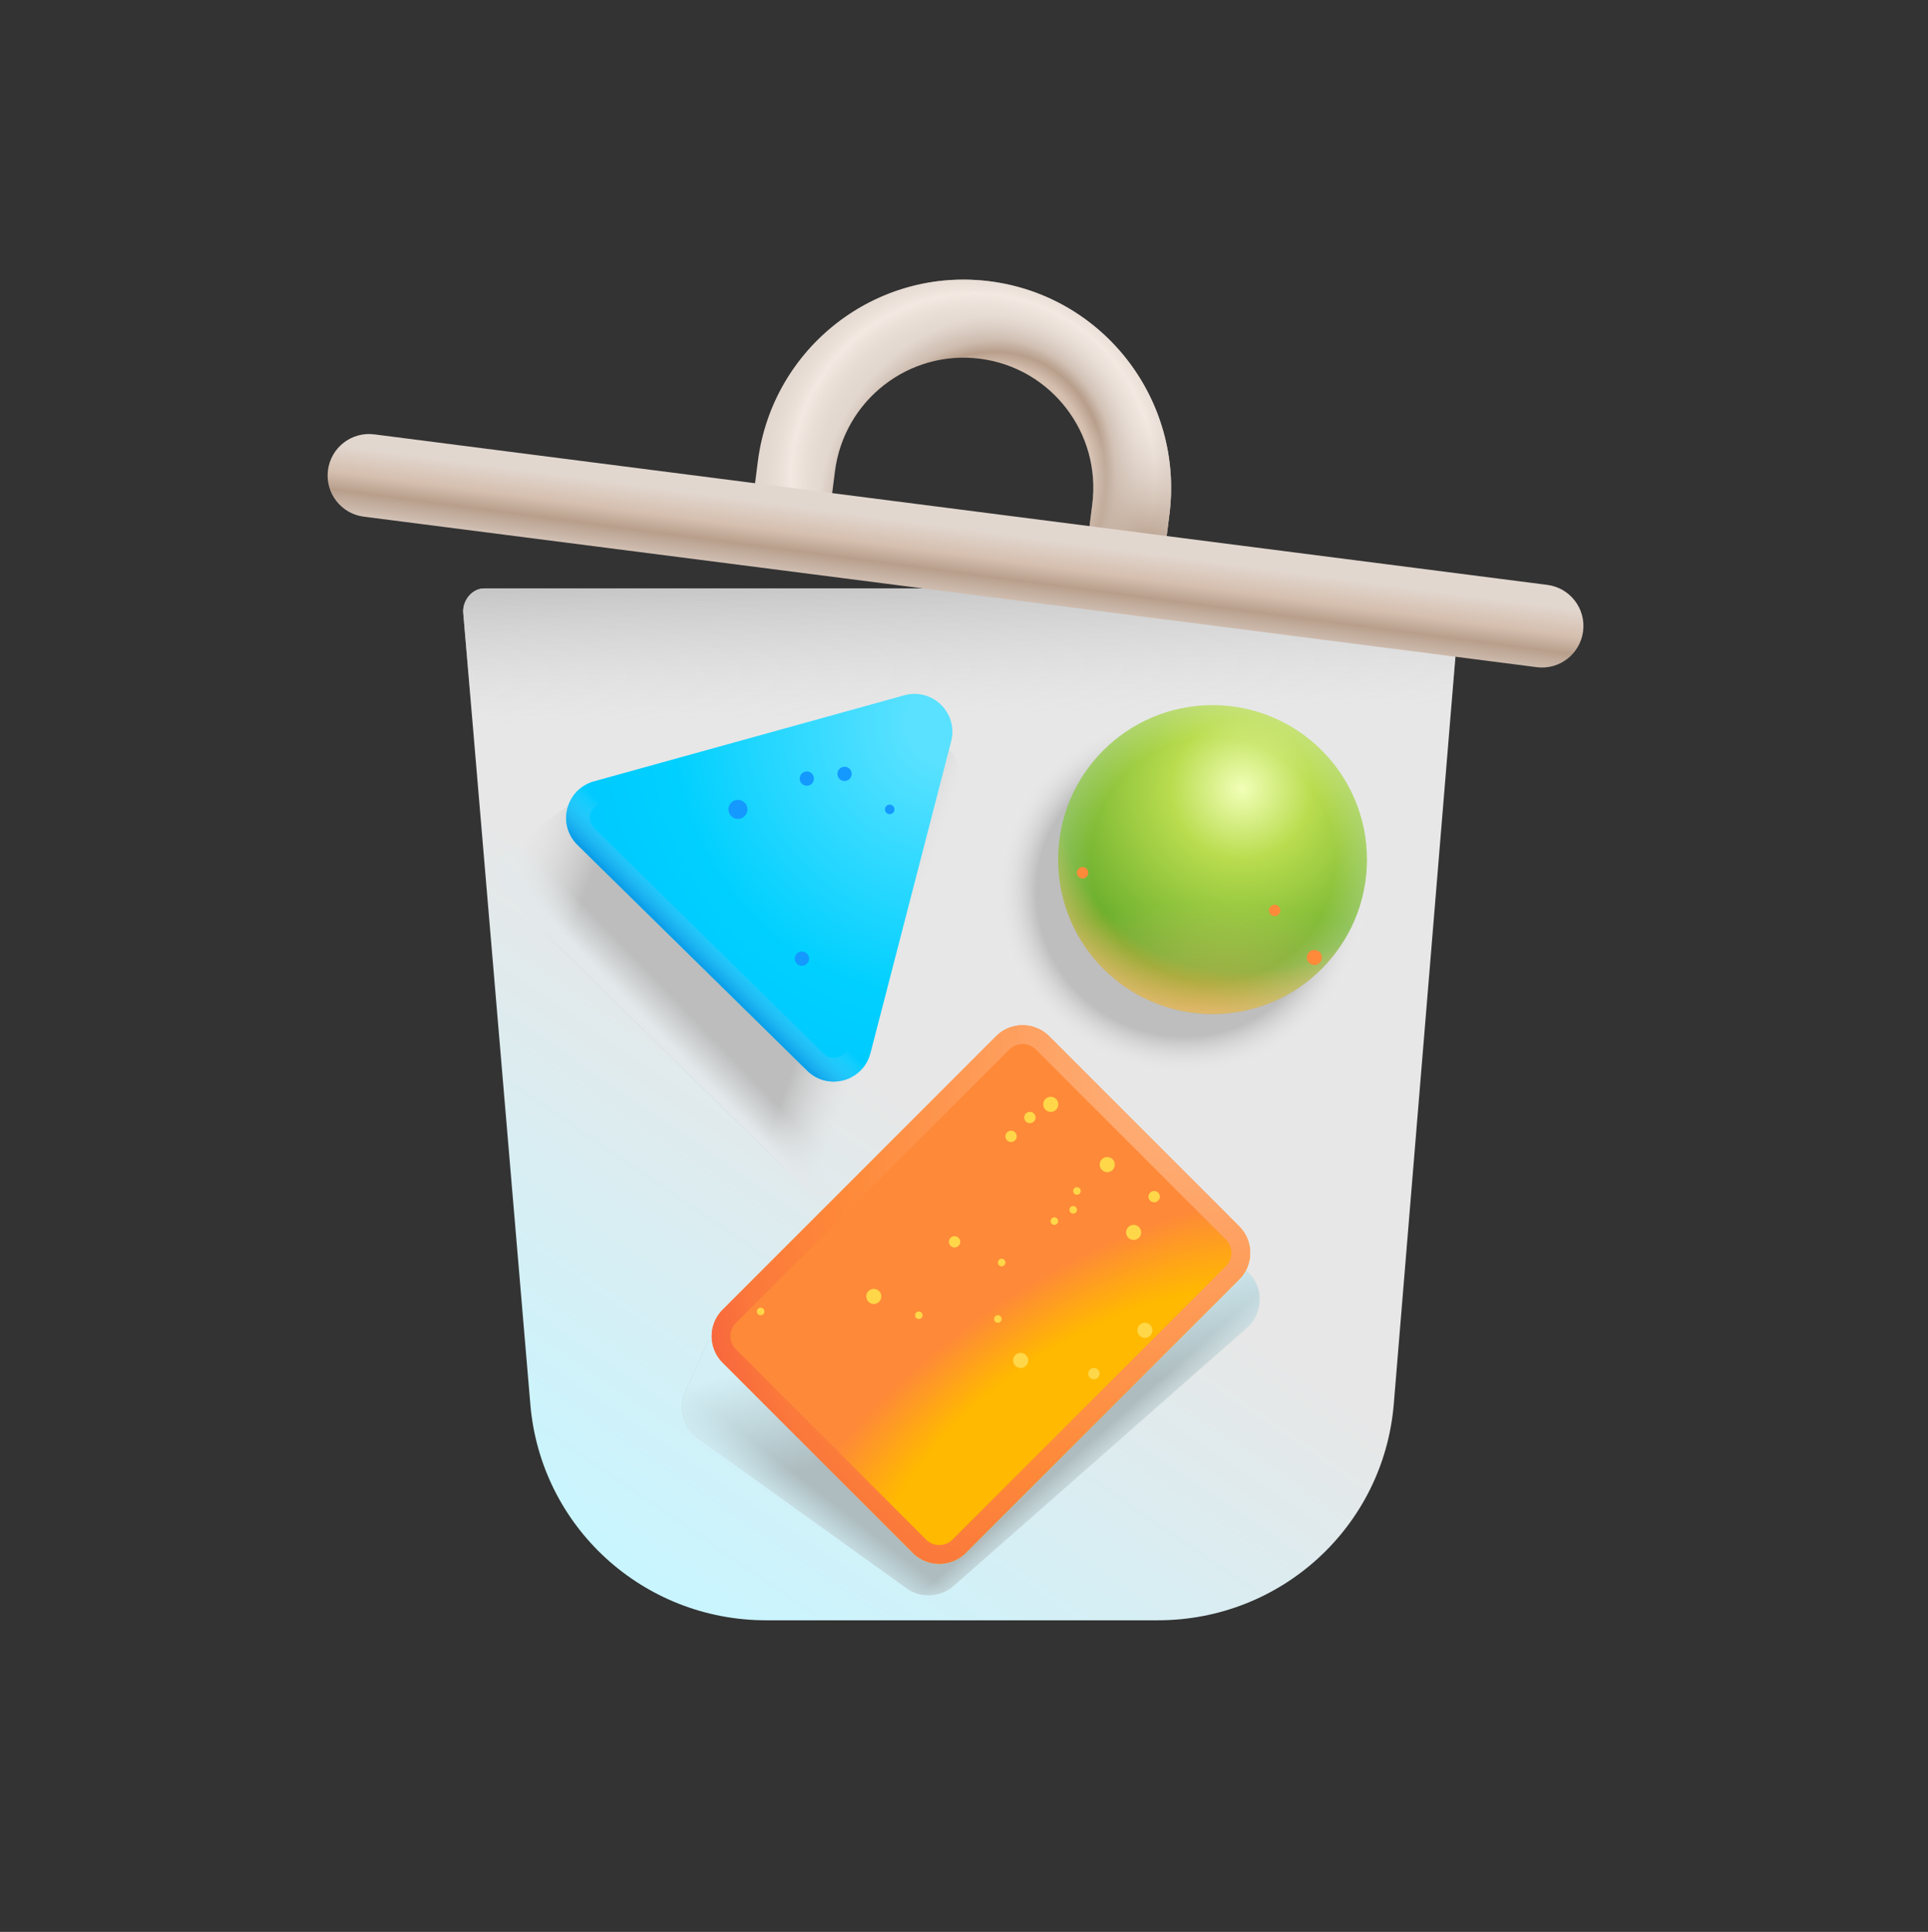 <svg width="512" height="513" viewBox="0 0 512 513" fill="none" xmlns="http://www.w3.org/2000/svg"><rect x="0" y="0" width="512" height="513" fill="#333333" stroke="none"/><path d="M123.021 162.764c-.268-3.158 2.251-6.512 5.553-6.512H388l-17.863 216.536c-2.691 32.622-29.93 57.464-62.634 57.464h-104.04c-32.651 0-59.862-24.76-62.624-57.322l-17.818-210.166Z" fill="url(#a)"/><path d="M123.021 162.764c-.268-3.158 2.251-6.512 5.553-6.512H388l-17.863 216.536c-2.691 32.622-29.93 57.464-62.634 57.464h-104.04c-32.651 0-59.862-24.76-62.624-57.322l-17.818-210.166Z" fill="url(#b)"/><path d="M123.021 162.764c-.268-3.158 2.251-6.512 5.553-6.512H388l-17.863 216.536c-2.691 32.622-29.93 57.464-62.634 57.464h-104.04c-32.651 0-59.862-24.76-62.624-57.322l-17.818-210.166Z" fill="url(#c)"/><path d="M245.066 196.886c5.837-.954 10.729 4.408 9.248 10.135L227.24 311.636c-1.579 6.105-9.173 8.208-13.669 3.789l-79.122-77.777c-3.61-3.549-3.169-9.49.927-12.466l16.865-12.254s69.14-12.175 92.825-16.042Z" fill="url(#d)"/><path d="M245.066 196.886c5.837-.954 10.729 4.408 9.248 10.135L227.24 311.636c-1.579 6.105-9.173 8.208-13.669 3.789l-79.122-77.777c-3.61-3.549-3.169-9.49.927-12.466l16.865-12.254s69.14-12.175 92.825-16.042Z" fill="url(#e)"/><path d="M240.156 184.629c7.468-2.07 14.376 4.72 12.435 12.222l-21.428 82.8c-1.942 7.502-11.276 10.09-16.802 4.657l-60.994-59.957c-5.526-5.432-3.1-14.809 4.368-16.879l82.421-22.843Z" fill="url(#f)"/><path fill-rule="evenodd" clip-rule="evenodd" d="m225.071 278.076 21.428-82.801c.729-2.813-1.862-5.36-4.662-4.584l-82.422 22.844c-2.8.776-3.711 4.293-1.638 6.33l60.994 59.956c2.072 2.037 5.573 1.067 6.3-1.745Zm27.52-81.225c1.941-7.502-4.967-14.292-12.435-12.222l-82.421 22.843c-7.468 2.07-9.894 11.447-4.368 16.879l60.994 59.957c5.526 5.433 14.86 2.845 16.802-4.657l21.428-82.8Z" fill="url(#g)"/><path d="M331.247 337.73c4.403 4.013 4.342 10.963-.131 14.898l-77.883 68.522c-3.457 3.042-8.707 3.299-12.445.609l-55.562-39.968c-3.823-2.751-5.212-7.968-3.264-12.256l5.924-13.032s62.214-50.98 84.89-68.738c0 0 45.824 38.437 58.471 49.965Z" fill="url(#h)"/><path d="M331.247 337.73c4.403 4.013 4.342 10.963-.131 14.898l-77.883 68.522c-3.457 3.042-8.707 3.299-12.445.609l-55.562-39.968c-3.823-2.751-5.212-7.968-3.264-12.256l5.924-13.032s62.214-50.98 84.89-68.738c0 0 45.824 38.437 58.471 49.965Z" fill="url(#i)"/><path d="M331.247 337.73c4.403 4.013 4.342 10.963-.131 14.898l-77.883 68.522c-3.457 3.042-8.707 3.299-12.445.609l-55.562-39.968c-3.823-2.751-5.212-7.968-3.264-12.256l5.924-13.032s62.214-50.98 84.89-68.738c0 0 45.824 38.437 58.471 49.965Z" fill="url(#j)"/><path d="M329.083 325.649c3.89 3.889 3.889 10.195 0 14.084l-72.602 72.602c-3.889 3.889-10.196 3.889-14.085 0l-50.478-50.479a9.957 9.957 0 0 1 0-14.085l72.602-72.602c3.889-3.889 10.194-3.889 14.084 0l50.479 50.48Z" fill="url(#k)"/><path fill-rule="evenodd" clip-rule="evenodd" d="m252.96 408.815 72.602-72.603a4.978 4.978 0 0 0 0-7.043l-50.48-50.479a4.978 4.978 0 0 0-7.042 0l-72.602 72.603a4.978 4.978 0 0 0 0 7.042l50.48 50.48a4.982 4.982 0 0 0 7.042 0Zm76.123-69.082c3.889-3.889 3.89-10.195 0-14.084l-50.479-50.48c-3.89-3.889-10.195-3.889-14.084 0l-72.602 72.602a9.957 9.957 0 0 0 0 14.085l50.478 50.479c3.889 3.889 10.196 3.889 14.085 0l72.602-72.602Z" fill="url(#l)"/><path fill-rule="evenodd" clip-rule="evenodd" d="M260.28 95.263c-18.873-2.428-36.132 10.962-38.55 29.908l-2.254 17.654L199 140.19l2.254-17.654c3.868-30.298 31.47-51.712 61.65-47.83 30.181 3.884 51.511 31.594 47.643 61.892l-2.254 17.654-20.476-2.634 2.254-17.654c2.419-18.946-10.919-36.273-29.791-38.701Z" fill="url(#m)"/><path fill-rule="evenodd" clip-rule="evenodd" d="M260.28 95.263c-18.873-2.428-36.132 10.962-38.55 29.908l-2.254 17.654L199 140.19l2.254-17.654c3.868-30.298 31.47-51.712 61.65-47.83 30.181 3.884 51.511 31.594 47.643 61.892l-2.254 17.654-20.476-2.634 2.254-17.654c2.419-18.946-10.919-36.273-29.791-38.701Z" fill="url(#n)"/><path fill-rule="evenodd" clip-rule="evenodd" d="M260.28 95.263c-18.873-2.428-36.132 10.962-38.55 29.908l-2.254 17.654L199 140.19l2.254-17.654c3.868-30.298 31.47-51.712 61.65-47.83 30.181 3.884 51.511 31.594 47.643 61.892l-2.254 17.654-20.476-2.634 2.254-17.654c2.419-18.946-10.919-36.273-29.791-38.701Z" fill="url(#o)"/><path d="M410.905 155.31 99.393 115.342c-6.022-.772-11.53 3.493-12.302 9.527-.773 6.035 3.483 11.553 9.504 12.325l311.512 39.968c6.022.772 11.53-3.493 12.302-9.528.773-6.034-3.483-11.552-9.504-12.324Z" fill="url(#p)"/><path d="M322 269.252c22.644 0 41-18.356 41-41s-18.356-41-41-41-41 18.356-41 41 18.356 41 41 41Z" fill="url(#q)"/><path d="M322 269.252c22.644 0 41-18.356 41-41s-18.356-41-41-41-41 18.356-41 41 18.356 41 41 41Z" fill="url(#r)" fill-opacity=".5"/><path d="M322 269.252c22.644 0 41-18.356 41-41s-18.356-41-41-41-41 18.356-41 41 18.356 41 41 41Z" fill="url(#s)" fill-opacity=".8"/><path fill-rule="evenodd" clip-rule="evenodd" d="M289 231.752a1.5 1.5 0 1 1-3.001-.001 1.5 1.5 0 0 1 3.001.001Zm51 10a1.5 1.5 0 1 1-3.001-.001 1.5 1.5 0 0 1 3.001.001Zm9 14.5a2 2 0 1 0 .001-3.999 2 2 0 0 0-.001 3.999Z" fill="#FF8A3A"/><path fill-rule="evenodd" clip-rule="evenodd" d="M226.169 205.494a1.887 1.887 0 1 1-3.774 0 1.887 1.887 0 0 1 3.774 0Zm-11.954 3.146a1.888 1.888 0 1 0 0-3.775 1.888 1.888 0 0 0 0 3.775Zm-15.729 6.291a2.516 2.516 0 1 1-5.033.001 2.516 2.516 0 0 1 5.033-.001Zm16.358 39.637a1.887 1.887 0 1 1-3.774 0 1.887 1.887 0 0 1 3.774 0Zm21.392-38.378a1.259 1.259 0 1 0-.001-2.517 1.259 1.259 0 0 0 .001 2.517Z" fill="#1499FF"/><path fill-rule="evenodd" clip-rule="evenodd" d="M279 295.252a2 2 0 1 0 .001-3.999 2 2 0 0 0-.001 3.999Zm-5.5 3a1.5 1.5 0 1 0-.001-3.001 1.5 1.5 0 0 0 .001 3.001Zm-3.5 3.5a1.5 1.5 0 1 1-3.001-.001 1.5 1.5 0 0 1 3.001.001Zm24 9.5a2 2 0 1 0 .001-3.999 2 2 0 0 0-.001 3.999Zm-7 5a1 1 0 1 1-2 0 1 1 0 0 1 2 0Zm-2 6a1 1 0 1 0 0-2 1 1 0 0 0 0 2Zm-4 2a1 1 0 1 1-2 0 1 1 0 0 1 2 0Zm20 5a2 2 0 1 0 .001-3.999 2 2 0 0 0-.001 3.999Zm7-11.5a1.5 1.5 0 1 1-3.001-.001 1.5 1.5 0 0 1 3.001.001Zm-54.5 13.5a1.5 1.5 0 1 0-.001-3.001 1.5 1.5 0 0 0 .001 3.001Zm13.5 4a1 1 0 1 1-2 0 1 1 0 0 1 2 0Zm-35 11a2 2 0 1 0 .001-3.999 2 2 0 0 0-.001 3.999Zm13 3a1 1 0 1 1-2 0 1 1 0 0 1 2 0Zm-43 0a1 1 0 1 0 0-2 1 1 0 0 0 0 2Zm64 1a1 1 0 1 1-2 0 1 1 0 0 1 2 0Zm5 13a2 2 0 1 0 .001-3.999 2 2 0 0 0-.001 3.999Zm21 1.5a1.5 1.5 0 1 1-3.001-.001 1.5 1.5 0 0 1 3.001.001Zm12-9.5a2 2 0 1 0 .001-3.999 2 2 0 0 0-.001 3.999Z" fill="#FFD748"/><defs><radialGradient id="c" cx="0" cy="0" r="1" gradientUnits="userSpaceOnUse" gradientTransform="matrix(-21.5 43 -44.426 -22.213 313.499 237.752)"><stop offset=".774" stop-color="#BEBEBE"/><stop offset="1" stop-color="#EEE" stop-opacity="0"/></radialGradient><radialGradient id="f" cx="0" cy="0" r="1" gradientUnits="userSpaceOnUse" gradientTransform="rotate(162.857 111.177 115.082) scale(126.415)"><stop offset=".083" stop-color="#5AE1FF"/><stop offset=".578" stop-color="#00D0FF"/><stop offset="1" stop-color="#00C2FF"/></radialGradient><radialGradient id="k" cx="0" cy="0" r="1" gradientUnits="userSpaceOnUse" gradientTransform="matrix(-176.276 123.494 -60.369 -86.171 290.856 390.859)"><stop offset=".319" stop-color="#FFB900"/><stop offset=".49" stop-color="#FE8939"/></radialGradient><radialGradient id="l" cx="0" cy="0" r="1" gradientUnits="userSpaceOnUse" gradientTransform="rotate(121.086 96.076 222.377) scale(222.699 143.704)"><stop offset=".091" stop-color="#FEB888"/><stop offset=".668" stop-color="#FE8939"/><stop offset=".82" stop-color="#FB793B"/><stop offset="1" stop-color="#F44C40"/></radialGradient><radialGradient id="m" cx="0" cy="0" r="1" gradientUnits="userSpaceOnUse" gradientTransform="matrix(-19.901 45.702 -37.939 -16.521 259.532 132.12)"><stop offset=".375" stop-color="#E2D7CF"/><stop offset=".72" stop-color="#D5BFAF"/><stop offset=".796" stop-color="#B89F8C"/><stop offset=".859" stop-color="#CEBCAF"/><stop offset="1" stop-color="#E2D7CF"/></radialGradient><radialGradient id="n" cx="0" cy="0" r="1" gradientUnits="userSpaceOnUse" gradientTransform="matrix(-25.113 86.909 -85.476 -24.699 258.276 126.875)"><stop offset=".411" stop-color="#E2D7CF" stop-opacity="0"/><stop offset=".542" stop-color="#F3E9E2"/><stop offset=".654" stop-color="#E2D7CF" stop-opacity="0"/></radialGradient><radialGradient id="o" cx="0" cy="0" r="1" gradientUnits="userSpaceOnUse" gradientTransform="matrix(-78.361 -9.74 8.137 -65.471 304.556 144.357)"><stop stop-color="#B89F8C"/><stop offset=".505" stop-color="#E2D7CF" stop-opacity="0"/></radialGradient><radialGradient id="q" cx="0" cy="0" r="1" gradientUnits="userSpaceOnUse" gradientTransform="rotate(108.435 89.392 223.568) scale(75.374)"><stop stop-color="#F1FFB7"/><stop offset=".25" stop-color="#B9DC4E"/><stop offset=".645" stop-color="#6FB12F"/><stop offset="1" stop-color="#FF7C03"/></radialGradient><radialGradient id="r" cx="0" cy="0" r="1" gradientUnits="userSpaceOnUse" gradientTransform="matrix(0 -29.689 58.672 0 320.587 269.252)"><stop stop-color="#FFAB5D"/><stop offset="1" stop-color="#FFC499" stop-opacity="0"/></radialGradient><radialGradient id="s" cx="0" cy="0" r="1" gradientUnits="userSpaceOnUse" gradientTransform="rotate(97.815 61.469 254.537) scale(72.779)"><stop offset=".446" stop-color="#fff" stop-opacity="0"/><stop offset=".841" stop-color="#fff"/></radialGradient><linearGradient id="a" x1="371.907" y1="138.91" x2="64.4" y2="590.024" gradientUnits="userSpaceOnUse"><stop offset=".368" stop-color="#E7E7E7"/><stop offset=".628" stop-color="#C9F5FF"/></linearGradient><linearGradient id="b" x1="341.509" y1="114.103" x2="343.509" y2="213.067" gradientUnits="userSpaceOnUse"><stop offset=".328" stop-color="#BDBDBD"/><stop offset=".743" stop-color="#D9D9D9" stop-opacity="0"/></linearGradient><linearGradient id="d" x1="143.5" y1="197.251" x2="251.5" y2="236.251" gradientUnits="userSpaceOnUse"><stop offset=".045" stop-color="#D9D9D9" stop-opacity="0"/><stop offset=".216" stop-color="#BDBDBD"/><stop offset=".804" stop-color="#BDBDBD"/><stop offset=".943" stop-color="#D9D9D9" stop-opacity="0"/></linearGradient><linearGradient id="e" x1="168" y1="269.751" x2="197" y2="241.751" gradientUnits="userSpaceOnUse"><stop offset=".045" stop-color="#E3E9EB"/><stop offset=".281" stop-color="#E3E9EB" stop-opacity="0"/></linearGradient><linearGradient id="g" x1="187.162" y1="231.132" x2="155.075" y2="263.376" gradientUnits="userSpaceOnUse"><stop offset=".15" stop-color="#86E9FF" stop-opacity="0"/><stop offset=".432" stop-color="#0092E4"/></linearGradient><linearGradient id="h" x1="237" y1="369.752" x2="278.5" y2="416.252" gradientUnits="userSpaceOnUse"><stop offset=".718" stop-color="#AEBCBF"/><stop offset=".933" stop-color="#D0E5E9" stop-opacity="0"/></linearGradient><linearGradient id="i" x1="232.5" y1="333.252" x2="244.996" y2="382.753" gradientUnits="userSpaceOnUse"><stop offset=".416" stop-color="#D4F0F6"/><stop offset=".99" stop-color="#D0F2FA" stop-opacity="0"/></linearGradient><linearGradient id="j" x1="218" y1="410.752" x2="225" y2="401.753" gradientUnits="userSpaceOnUse"><stop stop-color="#D4F0F6"/><stop offset=".99" stop-color="#D0F2FA" stop-opacity="0"/></linearGradient><linearGradient id="p" x1="243.35" y1="107.514" x2="236.584" y2="158.326" gradientUnits="userSpaceOnUse"><stop offset=".598" stop-color="#E2D7CF"/><stop offset=".74" stop-color="#D5BFAF"/><stop offset=".832" stop-color="#B89F8C"/><stop offset=".933" stop-color="#CEBCAF"/><stop offset="1" stop-color="#E2D7CF"/></linearGradient></defs></svg>